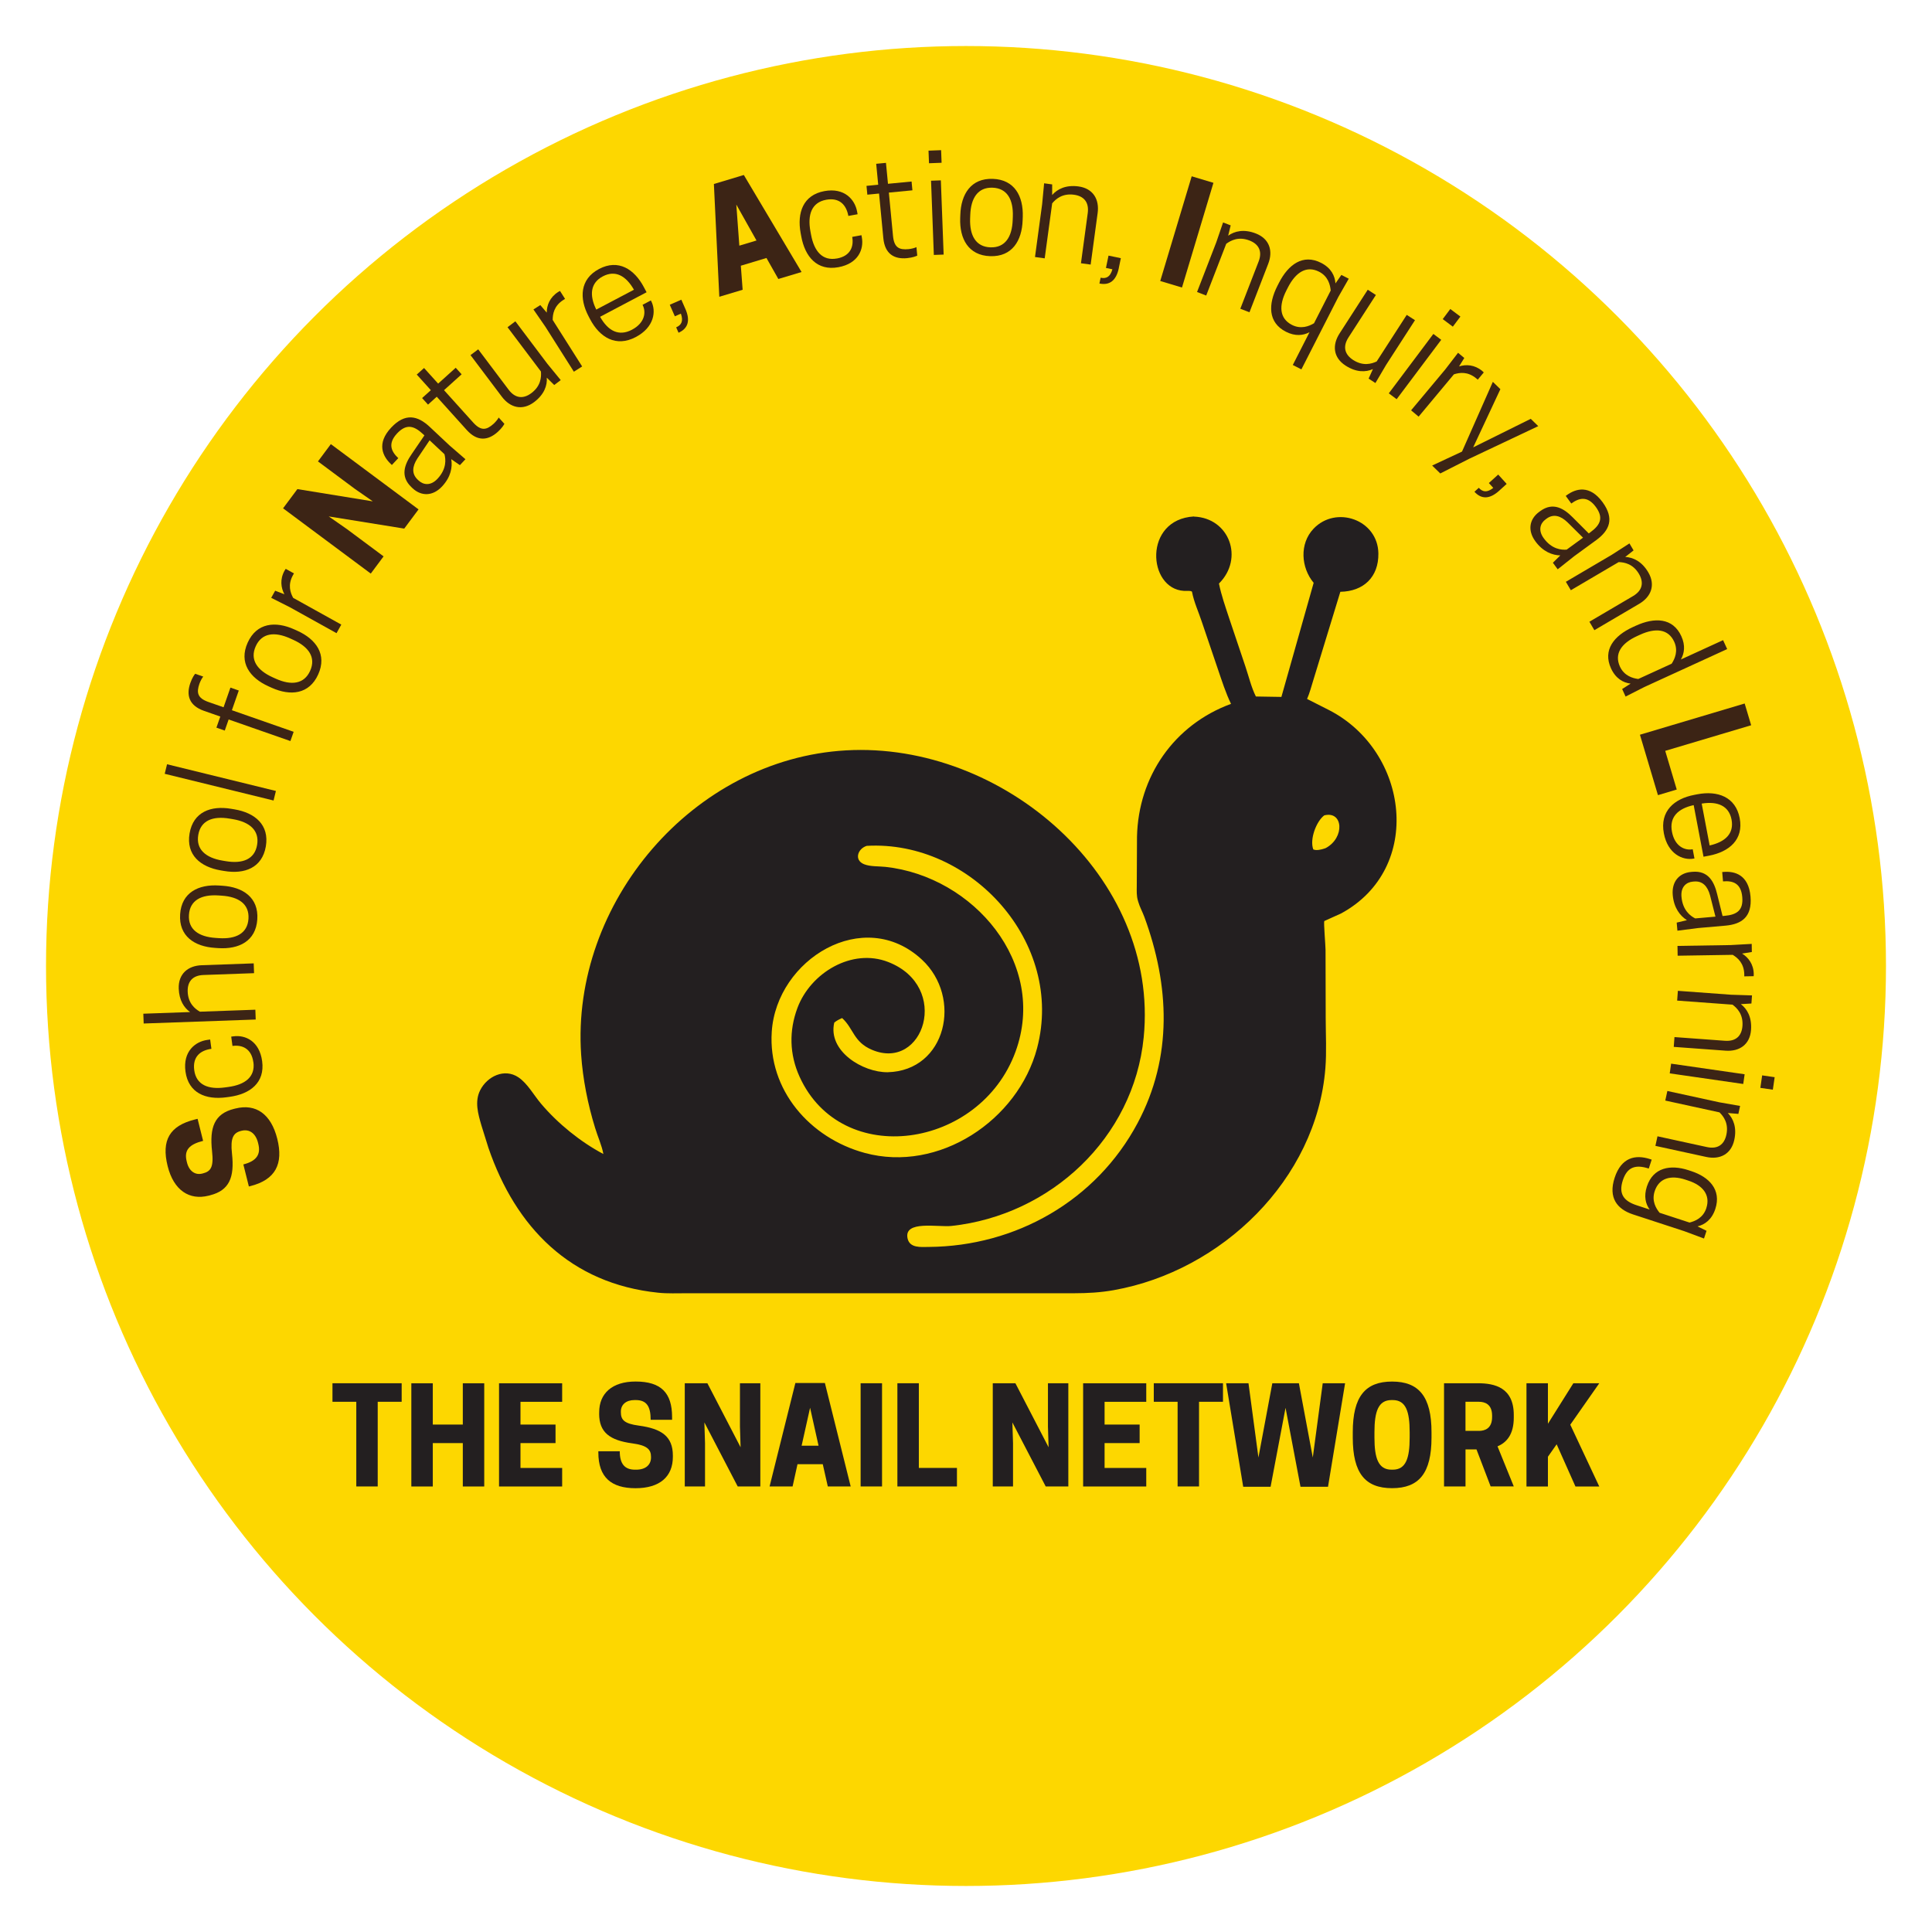 <?xml version="1.0" encoding="UTF-8"?>
<svg id="Layer_1" data-name="Layer 1" xmlns="http://www.w3.org/2000/svg" viewBox="0 0 595.28 595.28">
  <defs>
    <style>
      .cls-1 {
        fill: #231f20;
      }

      .cls-2 {
        fill: #3c2415;
      }

      .cls-3 {
        fill: #fdd700;
      }
    </style>
  </defs>
  <g>
    <circle class="cls-3" cx="297.64" cy="297.64" r="283.46"/>
    <path class="cls-2" d="M64.72,368.3l-.46.11c-5.91,1.48-10.73-1.63-12.6-9.09-2.01-8.04.67-12.45,8.34-14.37l.88-.22,1.7,6.79c-4.27,1.07-5.92,2.86-5.06,6.29l.09.38c.68,2.72,2.59,3.94,4.68,3.41l.21-.05c2.39-.6,3.4-1.87,2.84-6.81-.82-7.36.71-11.57,6.79-13.09l.42-.1c6.28-1.57,10.96,1.67,12.88,9.33,1.93,7.71-.49,12.63-8.37,14.6l-.38.09-1.7-6.79c4.11-1.03,5.4-3.13,4.62-6.27l-.09-.38c-.78-3.14-2.85-4.27-5.03-3.73l-.21.05c-2.35.59-3.34,2.13-2.79,7.02.82,7.36-.86,11.34-6.77,12.82Z"/>
    <path class="cls-2" d="M78.06,327.28c-.58-4.24-3.48-5.41-6.43-5.01l-.39-2.87.69-.09c3.59-.49,7.99,1.4,8.84,7.65.9,6.63-3.72,10.13-10.01,10.99l-1.03.14c-6.29.85-11.68-1.29-12.58-7.92-.85-6.25,3.06-9.26,6.74-9.76l.86-.12.39,2.87c-3.47.47-5.85,2.49-5.29,6.6.61,4.49,4.3,6,9.48,5.29l1.03-.14c5.18-.7,8.33-3.13,7.72-7.63Z"/>
    <path class="cls-2" d="M58.57,311.83c-1.86-1.32-3.37-3.6-3.5-7.22-.16-4.53,2.82-7.06,7.09-7.21l16.01-.57.11,3.02-15.58.56c-3.45.12-4.98,2.12-4.87,5.14.13,3.58,2.22,5.28,3.76,6.17l17.09-.61.11,3.02-34.52,1.23-.11-3.02,14.41-.51Z"/>
    <path class="cls-2" d="M67.28,292.13l-1.03-.07c-6.33-.41-11.19-3.63-10.75-10.35.44-6.72,5.66-9.28,12-8.87l1.03.07c6.33.41,11.19,3.63,10.75,10.35-.44,6.72-5.67,9.28-12,8.87ZM68.33,275.97l-1.03-.07c-5.21-.34-8.79,1.46-9.08,5.98-.3,4.52,3.02,6.77,8.23,7.11l1.03.07c5.21.34,8.79-1.46,9.08-5.98.29-4.52-3.02-6.77-8.23-7.11Z"/>
    <path class="cls-2" d="M69.06,268.36l-1.02-.17c-6.26-1.06-10.75-4.76-9.63-11.4,1.13-6.64,6.59-8.65,12.85-7.58l1.02.17c6.26,1.06,10.75,4.76,9.63,11.4-1.13,6.64-6.59,8.65-12.85,7.58ZM71.77,252.4l-1.02-.17c-5.15-.87-8.9.55-9.66,5.02-.76,4.47,2.31,7.05,7.46,7.92l1.02.17c5.15.87,8.9-.55,9.65-5.02.76-4.47-2.31-7.05-7.46-7.92Z"/>
    <path class="cls-2" d="M50.75,238.42l.72-2.94,33.54,8.23-.72,2.94-33.54-8.23Z"/>
    <path class="cls-2" d="M68.88,217.93l2.12-6.07,2.57.9-2.12,6.07,19.03,6.65-1,2.85-19.03-6.65-1.2,3.42-2.57-.9,1.2-3.42-5.01-1.75c-4.69-1.64-5.51-4.9-4.23-8.57.6-1.71,1.26-2.58,1.5-2.86l2.49.87c-.28.27-.87,1.3-1.18,2.19-.95,2.73-.64,4.44,2.79,5.64l4.65,1.62Z"/>
    <path class="cls-2" d="M83.69,211.9l-.95-.43c-5.79-2.61-9.2-7.32-6.43-13.46,2.77-6.14,8.56-6.7,14.35-4.09l.95.43c5.79,2.61,9.2,7.32,6.43,13.46s-8.56,6.7-14.35,4.09ZM90.35,197.14l-.95-.43c-4.76-2.15-8.75-1.72-10.61,2.42-1.86,4.13.45,7.4,5.21,9.55l.95.43c4.76,2.15,8.75,1.72,10.61-2.42,1.86-4.13-.45-7.4-5.21-9.55Z"/>
    <path class="cls-2" d="M88.04,175.27l2.53,1.41-.3.53c-1.68,3.02-.8,5.43.06,7l14.83,8.24-1.47,2.64-14.34-7.97-5.79-2.92,1.22-2.19,2.85,1.09c-1.07-1.98-1.44-4.6.05-7.28.15-.26.33-.51.35-.54Z"/>
    <path class="cls-2" d="M128.96,156.95l-4.41,5.92-23.26-3.75,5.57,3.88,11.33,8.43-3.95,5.3-27.02-20.11,4.41-5.92,23.24,3.78-5.57-3.88-11.33-8.43,3.97-5.33,27.02,20.11Z"/>
    <path class="cls-2" d="M139.04,141.49c.42,2.46-.13,5.5-2.84,8.4-2.86,3.06-6.41,3.05-9.09.54l-.31-.3c-3.62-3.39-2.1-7.11.03-10.2l3.94-5.78-.44-.41c-2.87-2.69-5.2-3.16-7.98-.2-2.95,3.15-1.8,5.59.37,7.62l-1.98,2.11-.28-.27c-2.52-2.36-4.54-6.33.06-11.24,4.34-4.63,8.19-3.69,11.88-.24l6.11,5.73,4.9,4.24-1.71,1.83-2.66-1.84ZM136.94,139.94l-4.57-4.28-3.76,5.59c-1.63,2.5-1.8,4.76.09,6.54l.28.26c1.48,1.39,3.72,1.71,5.82-.53,2.89-3.09,2.55-6.07,2.14-7.58Z"/>
    <path class="cls-2" d="M140.41,113.31l1.82,2.02-5.42,4.89,8.99,9.97c2.43,2.69,4.13,2.32,6.28.39.71-.64,1.43-1.58,1.57-1.94l1.76,1.95c-.17.33-.71,1.28-2.05,2.49-2.89,2.6-6.21,3.1-9.54-.58l-9.25-10.26-2.69,2.43-1.82-2.02,2.69-2.43-4.34-4.81,2.25-2.02,4.34,4.81,5.42-4.89Z"/>
    <path class="cls-2" d="M147.34,107.63l9.38,12.45c2.08,2.76,4.59,2.86,7.01,1.04,2.9-2.18,3.09-4.87,2.94-6.65l-10.29-13.65,2.41-1.82,9.87,13.1,4.11,5.02-2,1.51-2.3-2.27c.19,2.4-.79,5.19-3.89,7.53-3.65,2.75-7.4,1.74-9.97-1.68l-9.64-12.79,2.38-1.79Z"/>
    <path class="cls-2" d="M172.55,89.65l1.55,2.44-.51.32c-2.92,1.85-3.3,4.39-3.3,6.17l9.08,14.33-2.55,1.62-8.78-13.86-3.68-5.33,2.12-1.34,1.98,2.32c0-2.25.94-4.73,3.53-6.37.26-.16.53-.29.57-.31Z"/>
    <path class="cls-2" d="M184.89,97.6c2.45,4.37,5.77,6.13,9.82,4,4.05-2.14,4.42-5.5,3.27-7.68l2.56-1.35.08.15c1.65,3.13.97,8.13-4.72,11.13-6.11,3.22-11.12.11-14.09-5.51l-.44-.84c-2.96-5.61-2.7-11.51,3.22-14.63,5.92-3.12,10.85.03,13.82,5.65l.81,1.53-14.32,7.56ZM183.72,95.39l11.61-6.12c-2.47-4.31-5.73-6.15-9.59-4.12-3.82,2.01-4.22,5.79-2.02,10.24Z"/>
    <path class="cls-2" d="M211.18,95.18c1.58,3.6.81,6.06-2.11,7.34l-.73-1.66c1.62-.71,2.28-1.9,1.45-4.22l-1.86.82-1.56-3.56,3.56-1.56,1.25,2.85Z"/>
    <path class="cls-2" d="M229.18,53.91l17.79,29.9-7.15,2.15-3.66-6.47-7.9,2.38.56,7.41-7.19,2.16-1.67-34.75,9.22-2.77ZM227.8,75.69l5.29-1.59-6.22-11.07.93,12.66Z"/>
    <path class="cls-2" d="M257.87,79.65c4.21-.77,5.24-3.73,4.71-6.66l2.85-.52.12.68c.65,3.57-1.03,8.05-7.23,9.18-6.58,1.21-10.3-3.25-11.44-9.5l-.19-1.02c-1.14-6.24.75-11.73,7.33-12.93,6.2-1.13,9.39,2.63,10.06,6.28l.16.85-2.85.52c-.63-3.44-2.76-5.73-6.84-4.98-4.46.82-5.79,4.57-4.85,9.71l.19,1.02c.94,5.14,3.52,8.18,7.98,7.36Z"/>
    <path class="cls-2" d="M280.87,55.93l.26,2.71-7.26.7,1.28,13.37c.35,3.61,1.93,4.33,4.81,4.05.95-.09,2.09-.42,2.41-.62l.25,2.62c-.33.16-1.33.6-3.14.78-3.87.37-6.84-1.21-7.31-6.15l-1.32-13.76-3.61.35-.26-2.71,3.61-.35-.62-6.45,3.01-.29.62,6.45,7.27-.7Z"/>
    <path class="cls-2" d="M290.12,50.15l-3.88.15-.15-3.88,3.88-.15.15,3.88ZM286.87,55.68l3.02-.11.86,22.87-3.02.11-.86-22.87Z"/>
    <path class="cls-2" d="M295.85,67.22l.04-1.04c.21-6.34,3.27-11.3,10-11.07,6.73.23,9.45,5.37,9.24,11.71l-.04,1.04c-.21,6.34-3.27,11.3-10,11.07-6.73-.23-9.45-5.37-9.24-11.71ZM312.03,67.76l.04-1.04c.18-5.22-1.74-8.74-6.27-8.89-4.53-.15-6.67,3.23-6.85,8.45l-.04,1.04c-.18,5.22,1.74,8.74,6.27,8.89,4.53.15,6.67-3.23,6.85-8.45Z"/>
    <path class="cls-2" d="M333.06,81.11l2.09-15.44c.46-3.42-1.25-5.27-4.24-5.67-3.55-.48-5.58,1.29-6.72,2.66l-2.3,16.94-2.99-.41,2.2-16.26.61-6.45,2.48.34v3.27c1.59-1.83,4.21-3.17,8.11-2.65,4.49.61,6.48,3.97,5.9,8.21l-2.15,15.87-2.99-.41Z"/>
    <path class="cls-2" d="M344.73,82.6c-.8,3.85-2.85,5.41-5.98,4.75l.37-1.78c1.73.36,2.96-.22,3.63-2.6l-1.99-.41.79-3.8,3.8.79-.63,3.04Z"/>
    <path class="cls-2" d="M364.19,88.59l-6.7-2.01,9.69-32.26,6.7,2.01-9.69,32.26Z"/>
    <path class="cls-2" d="M382.16,95.13l5.63-14.53c1.25-3.22.01-5.41-2.81-6.5-3.34-1.29-5.72-.04-7.16,1.02l-6.17,15.94-2.82-1.09,5.92-15.3,2.1-6.13,2.34.9-.77,3.18c1.98-1.41,4.84-2.11,8.51-.69,4.23,1.64,5.37,5.37,3.83,9.35l-5.78,14.94-2.82-1.09Z"/>
    <path class="cls-2" d="M403.46,102.37c-1.92,1.01-4.39,1.3-7.24-.15-5.58-2.84-5.51-8.48-2.63-14.14l.47-.92c2.88-5.65,7.41-9.02,12.99-6.17,3.12,1.59,4.26,4.01,4.43,6.33l1.82-2.61,2.27,1.16-3.21,5.63-11.38,22.31-2.65-1.35,5.14-10.08ZM406.43,83.72c-3.85-1.96-7.18.12-9.6,4.85l-.47.92c-2.41,4.73-2.14,8.65,1.71,10.62,2.77,1.41,5.27.41,6.8-.51l5.14-10.08c-.16-1.78-.81-4.39-3.58-5.8Z"/>
    <path class="cls-2" d="M423.94,90.88l-8.45,13.09c-1.87,2.9-1.11,5.3,1.43,6.94,3.05,1.97,5.63,1.22,7.25.47l9.27-14.36,2.54,1.64-8.9,13.78-3.29,5.58-2.1-1.36,1.33-2.94c-2.19,1-5.15,1.05-8.41-1.06-3.85-2.48-4.18-6.34-1.86-9.93l8.68-13.46,2.5,1.62Z"/>
    <path class="cls-2" d="M441.64,102.89l2.42,1.81-13.73,18.3-2.42-1.81,13.73-18.3ZM447.64,100.65l-3.11-2.33,2.33-3.11,3.11,2.33-2.33,3.11Z"/>
    <path class="cls-2" d="M457.17,114.76l-1.85,2.22-.46-.39c-2.65-2.21-5.19-1.8-6.89-1.25l-10.87,13.03-2.32-1.94,10.52-12.59,3.95-5.14,1.92,1.6-1.61,2.6c2.15-.68,4.79-.55,7.15,1.41.23.19.44.42.47.45Z"/>
    <path class="cls-2" d="M471.64,129.04l2.32,2.26-21.24,10.04-8.95,4.54-2.5-2.44,9.2-4.3,9.5-21.49,2.32,2.26-8.38,17.93,17.75-8.8Z"/>
    <path class="cls-2" d="M461.93,151.19c-2.91,2.64-5.48,2.7-7.63.33l1.34-1.22c1.19,1.31,2.52,1.56,4.46.03l-1.36-1.5,2.88-2.61,2.61,2.88-2.3,2.09Z"/>
    <path class="cls-2" d="M480.78,171.13c-2.49-.05-5.38-1.15-7.72-4.36-2.47-3.38-1.8-6.86,1.16-9.03l.35-.26c4.01-2.93,7.38-.73,10.02,1.94l4.94,4.94.49-.36c3.17-2.32,4.07-4.52,1.68-7.8-2.55-3.49-5.15-2.81-7.56-1.06l-1.71-2.34.31-.23c2.79-2.04,7.06-3.28,11.04,2.16,3.74,5.13,2.1,8.73-1.98,11.71l-6.77,4.94-5.08,4.03-1.48-2.02,2.3-2.27ZM482.7,169.36l5.06-3.69-4.79-4.74c-2.15-2.07-4.35-2.66-6.44-1.13l-.31.23c-1.64,1.2-2.38,3.34-.57,5.81,2.49,3.42,5.49,3.64,7.06,3.51Z"/>
    <path class="cls-2" d="M489.71,191.57l13.44-7.9c2.98-1.75,3.37-4.24,1.84-6.84-1.82-3.09-4.46-3.59-6.25-3.64l-14.74,8.67-1.53-2.6,14.14-8.32,5.45-3.51,1.27,2.16-2.57,2.01c2.43.13,5.11,1.36,7.1,4.74,2.3,3.91.88,7.55-2.8,9.71l-13.81,8.12-1.53-2.61Z"/>
    <path class="cls-2" d="M517.92,203.19l12.99-5.95,1.26,2.75-25.52,11.69-5.78,2.94-1.06-2.32,2.61-1.67c-2.25-.25-4.6-1.55-6.04-4.69-2.61-5.69.94-10.07,6.71-12.72l.94-.43c5.77-2.64,11.41-2.47,14.01,3.22,1.33,2.9.92,5.32-.13,7.18ZM504.77,209.21l10.29-4.71c.98-1.49,2.08-3.95.79-6.77-1.8-3.93-5.71-4.37-10.53-2.16l-.94.43c-4.83,2.21-7.05,5.46-5.25,9.39,1.3,2.83,3.88,3.59,5.65,3.82Z"/>
    <path class="cls-2" d="M505.29,226.38l32.27-9.62,2,6.7-26.48,7.89,3.55,11.92-5.79,1.73-5.55-18.62Z"/>
    <path class="cls-2" d="M521.86,248.07c-4.9,1.06-7.56,3.72-6.7,8.22.85,4.5,3.97,5.84,6.39,5.38l.54,2.84-.17.03c-3.48.66-8.06-1.46-9.26-7.78-1.29-6.79,3.16-10.67,9.39-11.85l.93-.18c6.24-1.19,11.8.79,13.05,7.36s-3.21,10.37-9.45,11.56l-1.7.32-3.03-15.91ZM524.32,247.6l2.45,12.9c4.85-1.1,7.56-3.68,6.75-7.97-.81-4.24-4.3-5.73-9.2-4.93Z"/>
    <path class="cls-2" d="M519.76,283.51c-2.11-1.33-4.01-3.77-4.36-7.72-.37-4.17,2-6.81,5.66-7.13l.43-.04c4.94-.43,6.69,3.18,7.58,6.83l1.68,6.79.6-.05c3.91-.34,5.83-1.77,5.47-5.81-.38-4.3-2.96-5.07-5.93-4.81l-.25-2.88.39-.03c3.44-.3,7.74.84,8.33,7.55.55,6.32-2.72,8.56-7.75,9l-8.34.73-6.43.82-.22-2.49,3.14-.75ZM522.32,282.98l6.24-.55-1.66-6.53c-.77-2.88-2.34-4.52-4.93-4.29l-.39.03c-2.02.18-3.76,1.63-3.49,4.68.37,4.22,2.82,5.95,4.22,6.65Z"/>
    <path class="cls-2" d="M540.33,300.78l-2.89.05v-.6c-.07-3.45-2.04-5.11-3.56-6.03l-16.97.27-.05-3.02,16.4-.26,6.47-.36.04,2.5-3.01.48c1.92,1.18,3.55,3.27,3.6,6.33,0,.3-.03.61-.03.65Z"/>
    <path class="cls-2" d="M515.93,319.54l15.55,1.14c3.44.25,5.18-1.57,5.4-4.58.26-3.57-1.63-5.49-3.07-6.55l-17.05-1.25.22-3.01,16.36,1.2,6.48.21-.18,2.5-3.26.19c1.93,1.48,3.43,4.02,3.14,7.94-.33,4.52-3.57,6.71-7.83,6.4l-15.98-1.17.22-3.01Z"/>
    <path class="cls-2" d="M537.55,331l-.43,2.99-22.65-3.27.43-2.99,22.65,3.27ZM542.39,335.19l.56-3.85,3.85.56-.56,3.85-3.85-.56Z"/>
    <path class="cls-2" d="M510.7,350.11l15.23,3.32c3.37.73,5.35-.82,5.99-3.78.76-3.5-.84-5.66-2.12-6.91l-16.7-3.64.64-2.95,16.03,3.49,6.38,1.12-.53,2.45-3.25-.27c1.7,1.74,2.83,4.46,1.99,8.3-.97,4.43-4.47,6.14-8.65,5.23l-15.65-3.41.64-2.95Z"/>
    <path class="cls-2" d="M508.29,372.68c-1.25-1.73-1.85-4.06-.86-7.09,1.93-5.91,7.28-6.84,12.82-5.03l.9.3c5.46,1.79,9.3,5.72,7.37,11.63-1.09,3.32-3.26,4.84-5.49,5.38l2.78,1.36-.78,2.38-6.07-2.26-15.8-5.17c-4.88-1.6-7.69-5.11-5.66-11.3,2.05-6.28,6.4-7.21,10.88-5.75l.53.17-.9,2.75c-4.1-1.34-6.66-.46-7.99,3.61-1.37,4.18.27,6.4,4.25,7.7l4.02,1.32ZM525.74,372.26c1.33-4.06-1.06-7.03-5.53-8.49l-.9-.3c-4.55-1.49-8.15-.49-9.48,3.57-.98,2.99.41,5.27,1.51,6.63l9.23,3.02c1.73-.43,4.2-1.44,5.18-4.44Z"/>
    <path class="cls-1" d="M367.88,159.17c10.91.4,15.49,12.89,7.7,20.63.72,3.59,2.01,7.22,3.15,10.7l4.98,14.8c1.03,3.02,1.82,6.46,3.25,9.3l7.86.13,9.94-35.15c-3.91-4.7-4.43-12.05-.04-16.67,6.91-7.29,19.84-2.82,19.98,7.62.1,7.27-4.57,11.69-11.72,11.81l-8.33,27.24c-.6,1.92-1.11,3.93-1.92,5.78l6.75,3.42c24.65,12.64,29.3,48.82,3.71,62.68-.39.21-5.14,2.28-5.16,2.33-.22.46.39,7.64.39,8.86l.05,21.1c.01,5.07.3,10.34-.1,15.39-2.73,34.32-31.98,62.46-65.17,68.37-4.14.74-8.05.95-12.27.96h-119.27c-2.91-.01-5.91.14-8.8-.16-27.12-2.77-43.99-20.2-52.37-44.65l-2.16-6.91c-1.03-3.56-2.15-7.36-.36-10.87,2.16-4.24,7.47-6.83,11.76-3.94,2.82,1.9,4.77,5.53,6.97,8.12,5.19,6.14,12.16,11.78,19.21,15.51-.47-2.65-1.8-5.5-2.57-8.12-2.22-7.18-3.77-15-4.28-22.51-3.16-46.73,34.44-91.07,81.63-93.74,48.34-2.74,96.62,38.96,91.7,88.44-3.08,30.99-28.65,54.79-59.21,58.09-4.14.45-14.74-1.83-13.55,3.82.65,3.06,4.09,2.67,6.54,2.65,26.78-.19,51.59-14.23,64.35-38.18,10.88-20.42,9.82-42.4,2.08-63.49-.58-1.57-1.41-3.04-1.88-4.65l-.1-.35c-.46-1.51-.37-2.99-.36-4.55l.07-15.19c.42-18.5,11.36-34.46,28.97-40.92-1.67-3.45-2.8-7.05-4.04-10.67l-4.95-14.59c-.99-3.02-2.44-6.11-3.02-9.23-.09-.47-1.97-.29-2.47-.32-11.26-.63-12.59-22.03,3.06-22.93h0ZM267.03,260.63c-2.78.88-3.93,4.39-.8,5.65,1.91.77,4.54.6,6.6.82,27.12,2.95,50.04,29.71,40.06,56.97-10.93,29.87-53.58,36.24-66.54,7.66-3.12-6.88-3.27-14.16-.63-21.21,4.03-10.75,16.74-18.49,27.96-14.11,19.46,7.59,10.94,33.82-5.02,27.05-5.71-2.42-5.63-6.55-9.19-9.78-.89.4-1.67.76-2.42,1.4-2.06,8.8,8.84,15.39,16.45,15.29,18.1-.45,23.12-23.02,10.56-34.69-17.92-16.64-44.8-.09-46.27,22.21-1.18,17.97,11.77,32.77,28.67,37.35,22.81,6.19,47.23-10.05,53.09-32.32,8.57-32.55-20.46-64.13-52.51-62.3h0ZM408.02,251.23c-2.46,1.86-4.54,7.37-3.38,10.48.88.44,2.47.06,3.35-.23l.5-.18c5.95-3.2,5.37-11.56-.47-10.07h0ZM408.02,251.23"/>
  </g>
  <g>
    <path class="cls-1" d="M116.38,458h-6.6v-26.09h-7.34v-5.71h21.32v5.71h-7.38v26.09Z"/>
    <path class="cls-1" d="M149.2,426.21v31.8h-6.6v-13.37h-9.25v13.37h-6.61v-31.8h6.61v12.72h9.25v-12.72h6.6Z"/>
    <path class="cls-1" d="M173.21,426.21v5.71h-12.84v7.01h10.8v5.71h-10.8v7.66h12.84v5.71h-19.45v-31.8h19.45Z"/>
    <path class="cls-1" d="M184.62,435.58v-.45c0-5.75,3.95-9.46,11.21-9.46,7.83,0,11.25,3.47,11.25,10.93v.86h-6.6c0-4.16-1.26-6.08-4.61-6.08h-.37c-2.65,0-4.2,1.47-4.2,3.51v.21c0,2.32.94,3.55,5.58,4.16,6.93.94,10.44,3.3,10.44,9.21v.41c0,6.11-4.04,9.66-11.5,9.66s-11.46-3.34-11.46-11.01v-.37h6.6c0,3.99,1.63,5.67,4.69,5.67h.37c3.06,0,4.57-1.63,4.57-3.75v-.2c0-2.28-1.18-3.55-5.79-4.16-6.93-.94-10.19-3.38-10.19-9.13Z"/>
    <path class="cls-1" d="M234.27,458h-6.97l-10.27-19.73.2,6.4v13.33h-6.24v-31.8h6.97l10.23,19.73-.2-6.4v-13.33h6.28v31.8Z"/>
    <path class="cls-1" d="M254.16,426.12l7.95,31.88h-7.05l-1.55-6.85h-7.79l-1.51,6.85h-7.09l7.95-31.88h9.09ZM246.99,445.45h5.22l-2.61-11.7-2.61,11.7Z"/>
    <path class="cls-1" d="M271.77,458h-6.6v-31.8h6.6v31.8Z"/>
    <path class="cls-1" d="M276.5,458v-31.8h6.61v26.09h11.74v5.71h-18.35Z"/>
    <path class="cls-1" d="M329.17,458h-6.97l-10.27-19.73.2,6.4v13.33h-6.24v-31.8h6.97l10.23,19.73-.2-6.4v-13.33h6.28v31.8Z"/>
    <path class="cls-1" d="M353.18,426.21v5.71h-12.84v7.01h10.8v5.71h-10.8v7.66h12.84v5.71h-19.45v-31.8h19.45Z"/>
    <path class="cls-1" d="M369.44,458h-6.6v-26.09h-7.34v-5.71h21.32v5.71h-7.38v26.09Z"/>
    <path class="cls-1" d="M396.1,433.75l-4.61,24.34h-8.44l-5.26-31.88h6.89l3.06,22.87,4.28-22.87h8.19l4.28,22.87,3.06-22.87h6.89l-5.26,31.88h-8.48l-4.61-24.34Z"/>
    <path class="cls-1" d="M416.81,442.92v-1.63c0-11.01,3.87-15.61,12.11-15.61s12.15,4.61,12.15,15.61v1.63c0,11.01-3.87,15.61-12.15,15.61s-12.11-4.61-12.11-15.61ZM429.12,452.83c4.08,0,5.22-3.55,5.22-9.91v-1.63c0-6.36-1.14-9.91-5.22-9.91h-.37c-4.08,0-5.26,3.55-5.26,9.91v1.63c0,6.36,1.18,9.91,5.26,9.91h.37Z"/>
    <path class="cls-1" d="M451.54,458h-6.61v-31.8h10.44c5.18,0,11.05,1.34,11.05,9.78v.81c0,5.14-2.16,7.66-5.01,8.85l5.01,12.35h-7.13l-4.36-11.41h-3.38v11.41ZM455.66,440.88c1.79,0,4.08-.69,4.08-4.28v-.41c0-3.59-2.28-4.28-4.08-4.28h-4.12v8.97h4.12Z"/>
    <path class="cls-1" d="M476.94,438.68l7.83-12.47h7.99l-8.93,12.76,8.93,19.04h-7.34l-5.79-13-2.69,3.83v9.17h-6.61v-31.8h6.61v12.47Z"/>
  </g>
</svg>